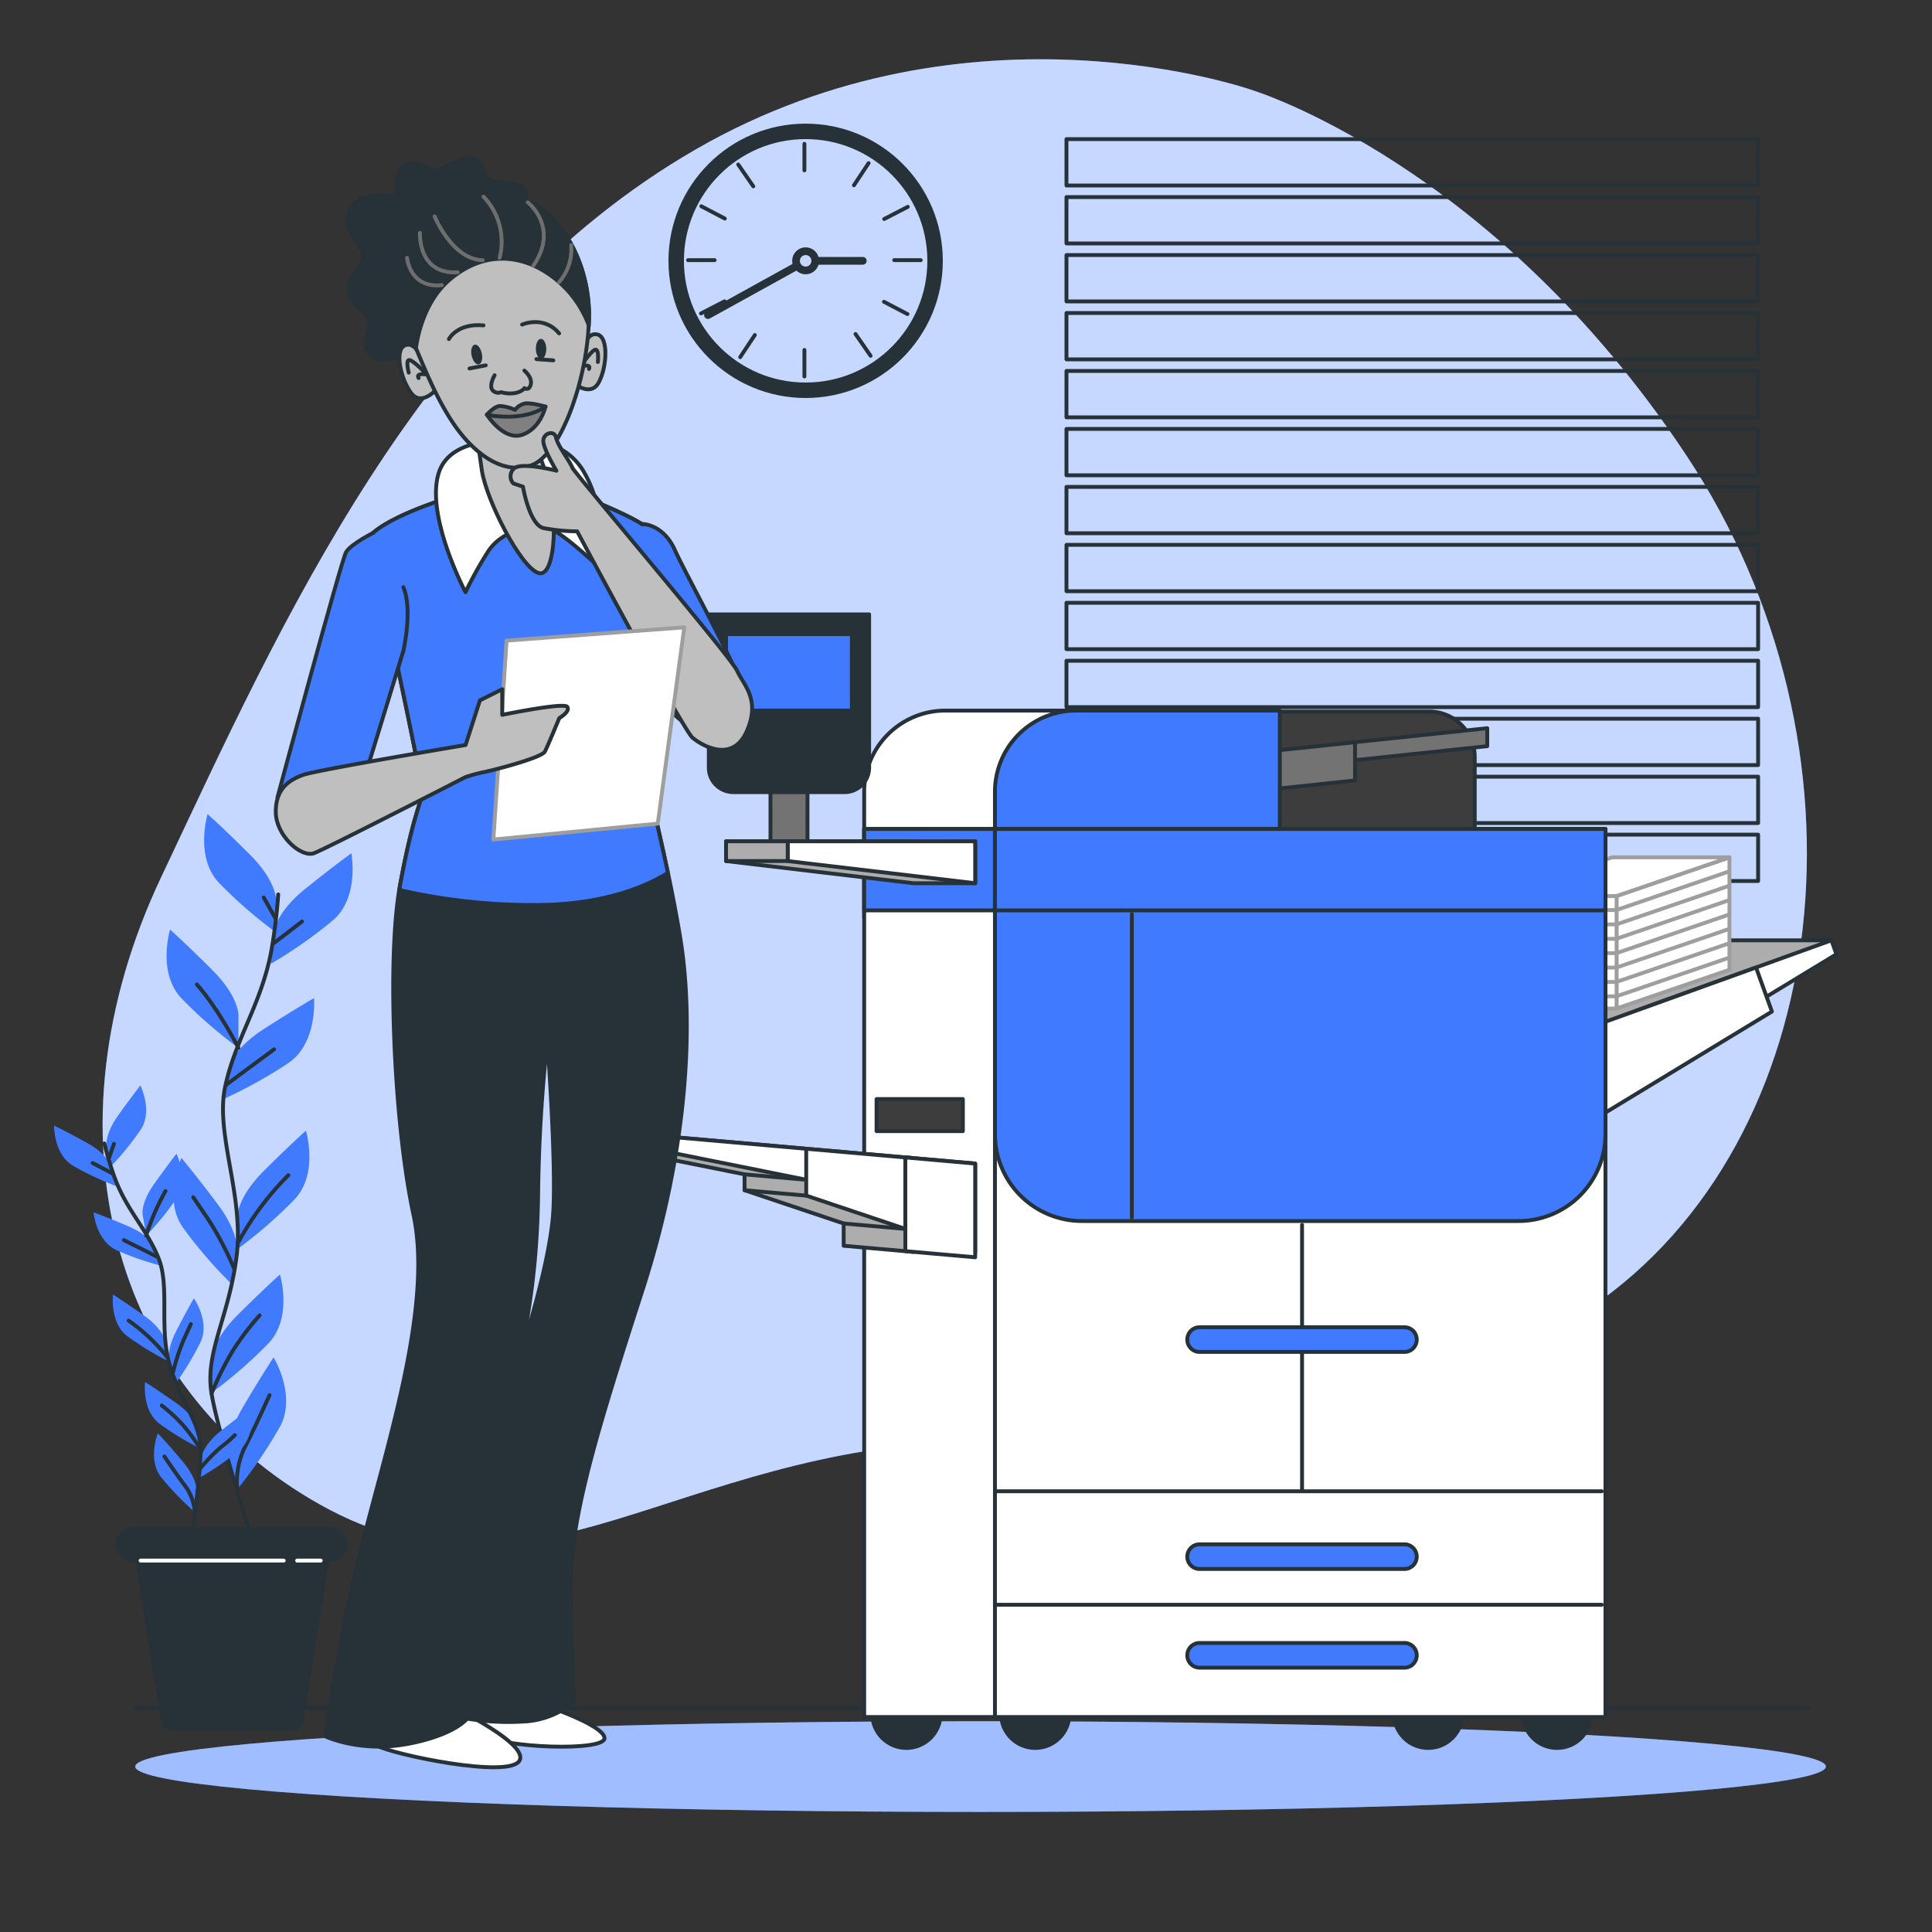 <svg xmlns="http://www.w3.org/2000/svg" viewBox="0 0 500 500"><rect x="0" y="0" width="500" height="500" fill="#333333" stroke="none"/><g id="freepik--background-simple--inject-18"><path d="M324.18,23.36S251.45-2.51,180.05,38.67,72.62,161.59,41.69,227.06,28.56,359.14,83.06,389.51s91.56-14.4,168-16.58,97,8.75,160.47-34.44,74.92-145.2,24.87-220.68S324.18,23.36,324.18,23.36Z" style="fill:#407BFF"></path><path d="M324.18,23.36S251.45-2.51,180.05,38.67,72.62,161.59,41.69,227.06,28.56,359.14,83.06,389.51s91.56-14.4,168-16.58,97,8.75,160.47-34.44,74.92-145.2,24.87-220.68S324.18,23.36,324.18,23.36Z" style="fill:#fff;opacity:0.7"></path></g><g id="freepik--Floor--inject-18"><ellipse cx="253.77" cy="457.19" rx="218.77" ry="11.74" style="fill:#407BFF"></ellipse><ellipse cx="253.77" cy="457.19" rx="218.77" ry="11.74" style="fill:#fff;opacity:0.5"></ellipse><line x1="35" y1="442" x2="468" y2="442" style="fill:#fff;stroke:#263238;stroke-linecap:round;stroke-linejoin:round"></line></g><g id="freepik--Window--inject-18"><rect x="276" y="36" width="179" height="12" style="fill:none;stroke:#263238;stroke-linecap:round;stroke-linejoin:round"></rect><rect x="276" y="51" width="179" height="12" style="fill:none;stroke:#263238;stroke-linecap:round;stroke-linejoin:round"></rect><rect x="276" y="66" width="179" height="12" style="fill:none;stroke:#263238;stroke-linecap:round;stroke-linejoin:round"></rect><rect x="276" y="81" width="179" height="12" style="fill:none;stroke:#263238;stroke-linecap:round;stroke-linejoin:round"></rect><rect x="276" y="96" width="179" height="12" style="fill:none;stroke:#263238;stroke-linecap:round;stroke-linejoin:round"></rect><rect x="276" y="111" width="179" height="12" style="fill:none;stroke:#263238;stroke-linecap:round;stroke-linejoin:round"></rect><rect x="276" y="126" width="179" height="12" style="fill:none;stroke:#263238;stroke-linecap:round;stroke-linejoin:round"></rect><rect x="276" y="141" width="179" height="12" style="fill:none;stroke:#263238;stroke-linecap:round;stroke-linejoin:round"></rect><rect x="276" y="156" width="179" height="12" style="fill:none;stroke:#263238;stroke-linecap:round;stroke-linejoin:round"></rect><rect x="276" y="171" width="179" height="12" style="fill:none;stroke:#263238;stroke-linecap:round;stroke-linejoin:round"></rect><rect x="276" y="186" width="179" height="12" style="fill:none;stroke:#263238;stroke-linecap:round;stroke-linejoin:round"></rect><rect x="276" y="201" width="179" height="12" style="fill:none;stroke:#263238;stroke-linecap:round;stroke-linejoin:round"></rect><rect x="276" y="216" width="179" height="12" style="fill:none;stroke:#263238;stroke-linecap:round;stroke-linejoin:round"></rect></g><g id="freepik--Plants--inject-18"><path d="M71.43,232.7s0-4.78-6.7-11.48-11-10.53-11-10.53-3.35,11,2.87,17.71a117.42,117.42,0,0,0,14.84,12.92Z" style="fill:#407BFF"></path><path d="M61.71,262.59s0-4.79-6.7-11.49-11-10.52-11-10.52-3.35,11,2.87,17.7A117.42,117.42,0,0,0,61.71,271.2Z" style="fill:#407BFF"></path><path d="M71,240.86s.5-4.76,7.87-10.72,12.06-9.3,12.06-9.3,2.17,11.3-4.73,17.3A118,118,0,0,1,70.1,249.42Z" style="fill:#407BFF"></path><path d="M59.26,276.15s1-4.68,9-9.83,13-8,13-8,1,11.47-6.52,16.72a118.43,118.43,0,0,1-17.21,9.52Z" style="fill:#407BFF"></path><path d="M61.47,314.63s0-4.79,6.7-11.49,11-10.52,11-10.52,3.35,11-2.87,17.7a117.69,117.69,0,0,1-14.83,12.92Z" style="fill:#407BFF"></path><path d="M61.36,324s.68-4.74-5-12.32-9.4-12-9.4-12-4.88,10.41.33,17.93a118,118,0,0,0,12.84,14.9Z" style="fill:#407BFF"></path><path d="M54.75,351.86s0-4.79,6.7-11.49,11-10.53,11-10.53,3.35,11-2.87,17.71a118.19,118.19,0,0,1-14.84,12.92Z" style="fill:#407BFF"></path><path d="M59.23,377.09s-1.22-4.63,3.57-12.8,8-13,8-13,6,9.79,1.7,17.85a117.83,117.83,0,0,1-11.07,16.26Z" style="fill:#407BFF"></path><path d="M72,231.48a136.55,136.55,0,0,1-1.83,14.86C67.55,260,60.93,268.85,58.28,281.2s5,28.28,2.92,44.16-8.21,24.7-6.45,35.29,11,39.28,11,39.28" style="fill:none;stroke:#263238;stroke-linecap:round;stroke-linejoin:round"></path><line x1="70.94" y1="244.04" x2="78.16" y2="238.49" style="fill:none;stroke:#263238;stroke-linecap:round;stroke-linejoin:round"></line><line x1="71.28" y1="237.66" x2="68.25" y2="232.28" style="fill:none;stroke:#263238;stroke-linecap:round;stroke-linejoin:round"></line><path d="M58.68,280.64s6.05-4.54,12.26-9.07" style="fill:none;stroke:#263238;stroke-linecap:round;stroke-linejoin:round"></path><path d="M61.71,271.2s-5-9.87-10.75-16.42" style="fill:none;stroke:#263238;stroke-linecap:round;stroke-linejoin:round"></path><path d="M61.71,321.44a74.83,74.83,0,0,1,12.92-17.3" style="fill:none;stroke:#263238;stroke-linecap:round;stroke-linejoin:round"></path><path d="M60.53,328.15A84,84,0,0,0,54,315.73c-3.52-5.21-4-5.88-4-5.88" style="fill:none;stroke:#263238;stroke-linecap:round;stroke-linejoin:round"></path><path d="M54.75,360.65a79.76,79.76,0,0,1,5.45-11,70,70,0,0,1,7-9.23" style="fill:none;stroke:#263238;stroke-linecap:round;stroke-linejoin:round"></path><path d="M61.41,385.43a20.49,20.49,0,0,1,1.81-10.6c2.52-4.87,5.37-11.25,6.55-13.77" style="fill:none;stroke:#263238;stroke-linecap:round;stroke-linejoin:round"></path><path d="M27.56,296.63s-.52-3,3-7.93,5.76-7.79,5.76-7.79,3.3,6.53.12,11.41a74.17,74.17,0,0,1-7.9,9.71Z" style="fill:#407BFF"></path><path d="M36.9,314.32s-.52-3,3-7.93,5.76-7.8,5.76-7.8,3.3,6.54.12,11.42a75,75,0,0,1-7.9,9.71Z" style="fill:#407BFF"></path><path d="M28.71,301.7s-.84-2.93-6.1-5.87S14,291.31,14,291.31s-.14,7.32,4.84,10.34A75.22,75.22,0,0,0,30.21,307Z" style="fill:#407BFF"></path><path d="M39.9,322.55s-1.13-2.82-6.68-5.19-9-3.6-9-3.6.64,7.3,5.9,9.77A75.15,75.15,0,0,0,42,327.64Z" style="fill:#407BFF"></path><path d="M42.7,346.92s-.52-3-5.45-6.47-8-5.41-8-5.41-.9,7.27,3.73,10.79a75.11,75.11,0,0,0,10.7,6.5Z" style="fill:#407BFF"></path><path d="M43.79,352.8s-.94-2.9,1.79-8.27,4.6-8.53,4.6-8.53,4.19,6,1.74,11.28A74.64,74.64,0,0,1,45.48,358Z" style="fill:#407BFF"></path><path d="M52.2,377s.34-3,5.06-6.78S65,364.37,65,364.37s1.32,7.21-3.1,11a75.2,75.2,0,0,1-10.32,7.09Z" style="fill:#407BFF"></path><path d="M51,369.54s-.52-3-5.45-6.47-8-5.41-8-5.41-.91,7.26,3.72,10.79a74.39,74.39,0,0,0,10.71,6.49Z" style="fill:#407BFF"></path><path d="M50.89,385.85s.25-3-3.63-7.64-6.42-7.27-6.42-7.27-2.71,6.8.87,11.38a74.79,74.79,0,0,0,8.71,9Z" style="fill:#407BFF"></path><path d="M27,295.93a88,88,0,0,0,2.77,9.12c3.14,8.29,8.25,13.11,11.26,20.57s0,18.27,3,28,7.83,14.6,7.88,21.43-2.66,25.83-2.66,25.83" style="fill:none;stroke:#263238;stroke-linecap:round;stroke-linejoin:round"></path><line x1="29.09" y1="303.68" x2="23.97" y2="300.99" style="fill:none;stroke:#263238;stroke-linecap:round;stroke-linejoin:round"></line><line x1="28.19" y1="299.72" x2="29.5" y2="296.02" style="fill:none;stroke:#263238;stroke-linecap:round;stroke-linejoin:round"></line><path d="M40.75,325.31s-4.28-2.19-8.67-4.36" style="fill:none;stroke:#263238;stroke-linecap:round;stroke-linejoin:round"></path><path d="M37.83,319.72a61.51,61.51,0,0,1,5-11.47" style="fill:none;stroke:#263238;stroke-linecap:round;stroke-linejoin:round"></path><path d="M43.29,351.22a47.52,47.52,0,0,0-10-9.44" style="fill:none;stroke:#263238;stroke-linecap:round;stroke-linejoin:round"></path><path d="M44.75,355.3a53.6,53.6,0,0,1,2.76-8.5c1.65-3.65,1.89-4.12,1.89-4.12" style="fill:none;stroke:#263238;stroke-linecap:round;stroke-linejoin:round"></path><path d="M51.67,380.24a44.73,44.73,0,0,1,5.52-5.73,30.2,30.2,0,0,0,3.58-3.11" style="fill:none;stroke:#263238;stroke-linecap:round;stroke-linejoin:round"></path><path d="M51.91,375.05a52.13,52.13,0,0,0-4.61-6.31,45.41,45.41,0,0,0-5.43-5" style="fill:none;stroke:#263238;stroke-linecap:round;stroke-linejoin:round"></path><path d="M50.42,391.31a13.1,13.1,0,0,0-2.28-6.45c-2.11-2.78-4.59-6.47-5.6-7.92" style="fill:none;stroke:#263238;stroke-linecap:round;stroke-linejoin:round"></path><path d="M75.64,447.37H44.53a2.45,2.45,0,0,1-2.45-2.45L34.37,397H85.81l-7.72,47.92A2.45,2.45,0,0,1,75.64,447.37Z" style="fill:#263238;stroke:#263238;stroke-linecap:round;stroke-linejoin:round"></path><path d="M85.36,403.71h-51a4,4,0,0,1-4-4h0a4,4,0,0,1,4-4h51a4,4,0,0,1,4,4h0A4,4,0,0,1,85.36,403.71Z" style="fill:#263238;stroke:#263238;stroke-linecap:round;stroke-linejoin:round"></path><line x1="36.39" y1="403.88" x2="73.42" y2="403.88" style="fill:none;stroke:#fff;stroke-linecap:round;stroke-linejoin:round"></line><line x1="76.9" y1="403.88" x2="83" y2="403.88" style="fill:none;stroke:#fff;stroke-linecap:round;stroke-linejoin:round"></line></g><g id="freepik--Clock--inject-18"><circle cx="208.5" cy="67.5" r="33.5" style="fill:none;stroke:#263238;stroke-linecap:round;stroke-linejoin:round;stroke-width:4px"></circle><circle cx="208.5" cy="67.5" r="2.49" style="fill:none;stroke:#263238;stroke-linecap:round;stroke-linejoin:round;stroke-width:2px"></circle><line x1="210.99" y1="67.5" x2="223.29" y2="67.5" style="fill:none;stroke:#263238;stroke-linecap:round;stroke-linejoin:round;stroke-width:2px"></line><line x1="206.2" y1="68.84" x2="183.22" y2="81.54" style="fill:none;stroke:#263238;stroke-linecap:round;stroke-linejoin:round;stroke-width:2px"></line><line x1="208.18" y1="37.23" x2="208.18" y2="44.09" style="fill:none;stroke:#263238;stroke-linecap:round;stroke-linejoin:round"></line><line x1="208.18" y1="90.57" x2="208.18" y2="97.43" style="fill:none;stroke:#263238;stroke-linecap:round;stroke-linejoin:round"></line><line x1="178.07" y1="67.33" x2="184.94" y2="67.33" style="fill:none;stroke:#263238;stroke-linecap:round;stroke-linejoin:round"></line><line x1="231.42" y1="67.33" x2="238.28" y2="67.33" style="fill:none;stroke:#263238;stroke-linecap:round;stroke-linejoin:round"></line><line x1="191.56" y1="92.43" x2="195.35" y2="86.71" style="fill:none;stroke:#263238;stroke-linecap:round;stroke-linejoin:round"></line><line x1="221" y1="47.95" x2="224.79" y2="42.22" style="fill:none;stroke:#263238;stroke-linecap:round;stroke-linejoin:round"></line><line x1="181.5" y1="53.38" x2="187.58" y2="56.56" style="fill:none;stroke:#263238;stroke-linecap:round;stroke-linejoin:round"></line><line x1="228.77" y1="78.1" x2="234.85" y2="81.28" style="fill:none;stroke:#263238;stroke-linecap:round;stroke-linejoin:round"></line><line x1="191.05" y1="42.57" x2="194.95" y2="48.22" style="fill:none;stroke:#263238;stroke-linecap:round;stroke-linejoin:round"></line><line x1="221.4" y1="86.44" x2="225.31" y2="92.08" style="fill:none;stroke:#263238;stroke-linecap:round;stroke-linejoin:round"></line><line x1="181.42" y1="81.12" x2="187.52" y2="77.98" style="fill:none;stroke:#263238;stroke-linecap:round;stroke-linejoin:round"></line><line x1="228.83" y1="56.68" x2="234.93" y2="53.53" style="fill:none;stroke:#263238;stroke-linecap:round;stroke-linejoin:round"></line></g><g id="freepik--Device--inject-18"><path d="M244.65,183.9h52.73a0,0,0,0,1,0,0v53.62a0,0,0,0,1,0,0H223.65a0,0,0,0,1,0,0V204.9A21,21,0,0,1,244.65,183.9Z" style="fill:#fff;stroke:#263238;stroke-linecap:round;stroke-linejoin:round"></path><path d="M314.44,184.15h55.44a11.78,11.78,0,0,1,11.78,11.78V444.36a0,0,0,0,1,0,0H314.44a0,0,0,0,1,0,0V184.15A0,0,0,0,1,314.44,184.15Z" style="fill:#3d3d3d;stroke:#263238;stroke-linecap:round;stroke-linejoin:round"></path><polygon points="384.9 193.11 347.05 197.11 347.05 192.46 384.9 188.46 384.9 193.11" style="fill:#737373;stroke:#263238;stroke-linecap:round;stroke-linejoin:round"></polygon><polygon points="350.68 201.98 325.63 204.63 325.63 194.72 350.68 192.08 350.68 201.98" style="fill:#737373;stroke:#263238;stroke-linecap:round;stroke-linejoin:round"></polygon><circle cx="267.92" cy="443.53" r="8.84" style="fill:#263238;stroke:#263238;stroke-linecap:round;stroke-linejoin:round"></circle><circle cx="234.58" cy="443.53" r="8.84" style="fill:#263238;stroke:#263238;stroke-linecap:round;stroke-linejoin:round"></circle><circle cx="402.96" cy="443.53" r="8.84" style="fill:#263238;stroke:#263238;stroke-linecap:round;stroke-linejoin:round"></circle><circle cx="369.62" cy="443.53" r="8.84" style="fill:#263238;stroke:#263238;stroke-linecap:round;stroke-linejoin:round"></circle><rect x="223.65" y="214.54" width="158" height="229.82" style="fill:#fff;stroke:#263238;stroke-linecap:round;stroke-linejoin:round"></rect><polygon points="219.51 298.25 218.34 298.14 172.57 294.14 155.66 292.65 155.66 296.49 192.69 303.92 192.69 308.03 218.34 316.64 218.34 322.4 236.42 323.99 236.42 322.71 236.42 299.73 219.51 298.25" style="fill:#adadad;stroke:#263238;stroke-linecap:round;stroke-linejoin:round"></polygon><line x1="155.66" y1="296.48" x2="171.62" y2="297.88" style="fill:none;stroke:#263238;stroke-linecap:round;stroke-linejoin:round"></line><line x1="192.69" y1="303.92" x2="207.68" y2="305.24" style="fill:none;stroke:#263238;stroke-linecap:round;stroke-linejoin:round"></line><line x1="192.69" y1="308.03" x2="208.65" y2="309.42" style="fill:none;stroke:#263238;stroke-linecap:round;stroke-linejoin:round"></line><line x1="218.34" y1="316.64" x2="233.87" y2="318" style="fill:none;stroke:#263238;stroke-linecap:round;stroke-linejoin:round"></line><polygon points="171.62 297.88 208.77 305.34 208.77 297.31 171.62 294.05 171.62 297.88" style="fill:#fff;stroke:#263238;stroke-linecap:round;stroke-linejoin:round"></polygon><polygon points="208.65 309.42 252.38 324.11 252.38 301.13 208.65 297.3 208.65 309.42" style="fill:#fff;stroke:#263238;stroke-linecap:round;stroke-linejoin:round"></polygon><polygon points="234.3 323.8 252.38 325.38 252.38 301.13 234.3 299.54 234.3 323.8" style="fill:#fff;stroke:#263238;stroke-linecap:round;stroke-linejoin:round"></polygon><rect x="223.65" y="214.54" width="158" height="21.07" style="fill:#407BFF;stroke:#263238;stroke-linecap:round;stroke-linejoin:round"></rect><rect x="226.85" y="284.44" width="22.34" height="8.3" style="fill:#3d3d3d;stroke:#263238;stroke-linecap:round;stroke-linejoin:round"></rect><polygon points="473.97 243.35 439.43 243.35 390.27 260.5 390.27 278.38 473.97 243.35" style="fill:#adadad;stroke:#263238;stroke-linecap:round;stroke-linejoin:round"></polygon><polygon points="475.27 246.95 428.49 275.34 423.51 261.53 473.97 243.35 475.27 246.95" style="fill:#fff;stroke:#263238;stroke-linecap:round;stroke-linejoin:round"></polygon><polygon points="458.57 261.79 411.79 290.18 404 268.56 454.46 250.38 458.57 261.79" style="fill:#fff;stroke:#263238;stroke-linecap:round;stroke-linejoin:round"></polygon><rect x="388.43" y="231.91" width="30.01" height="29.1" style="fill:#fff;stroke:#9e9e9e;stroke-linecap:round;stroke-linejoin:round"></rect><line x1="388.55" y1="235.52" x2="418.27" y2="235.52" style="fill:none;stroke:#9e9e9e;stroke-linecap:round;stroke-linejoin:round"></line><line x1="388.55" y1="239.24" x2="418.27" y2="239.24" style="fill:none;stroke:#9e9e9e;stroke-linecap:round;stroke-linejoin:round"></line><line x1="388.55" y1="242.96" x2="418.27" y2="242.96" style="fill:none;stroke:#9e9e9e;stroke-linecap:round;stroke-linejoin:round"></line><line x1="388.55" y1="246.68" x2="418.27" y2="246.68" style="fill:none;stroke:#9e9e9e;stroke-linecap:round;stroke-linejoin:round"></line><line x1="388.55" y1="250.4" x2="418.27" y2="250.4" style="fill:none;stroke:#9e9e9e;stroke-linecap:round;stroke-linejoin:round"></line><line x1="388.55" y1="254.13" x2="418.27" y2="254.13" style="fill:none;stroke:#9e9e9e;stroke-linecap:round;stroke-linejoin:round"></line><line x1="388.55" y1="257.85" x2="418.27" y2="257.85" style="fill:none;stroke:#9e9e9e;stroke-linecap:round;stroke-linejoin:round"></line><polygon points="447.58 250.98 418.4 260.98 418.4 231.88 447.58 221.88 447.58 250.98" style="fill:#fff;stroke:#9e9e9e;stroke-linecap:round;stroke-linejoin:round"></polygon><line x1="418.51" y1="235.45" x2="447.41" y2="225.55" style="fill:none;stroke:#9e9e9e;stroke-linecap:round;stroke-linejoin:round"></line><line x1="418.51" y1="239.17" x2="447.41" y2="229.27" style="fill:none;stroke:#9e9e9e;stroke-linecap:round;stroke-linejoin:round"></line><line x1="418.51" y1="242.89" x2="447.41" y2="232.99" style="fill:none;stroke:#9e9e9e;stroke-linecap:round;stroke-linejoin:round"></line><line x1="418.51" y1="246.61" x2="447.41" y2="236.71" style="fill:none;stroke:#9e9e9e;stroke-linecap:round;stroke-linejoin:round"></line><line x1="418.51" y1="250.34" x2="447.41" y2="240.44" style="fill:none;stroke:#9e9e9e;stroke-linecap:round;stroke-linejoin:round"></line><line x1="418.51" y1="254.06" x2="447.41" y2="244.16" style="fill:none;stroke:#9e9e9e;stroke-linecap:round;stroke-linejoin:round"></line><line x1="418.51" y1="257.78" x2="447.41" y2="247.88" style="fill:none;stroke:#9e9e9e;stroke-linecap:round;stroke-linejoin:round"></line><polygon points="447.58 221.88 417.24 221.88 388.43 231.91 418.4 231.88 447.58 221.88" style="fill:#fff;stroke:#9e9e9e;stroke-linecap:round;stroke-linejoin:round"></polygon><rect x="257.49" y="214.54" width="158" height="229.82" style="fill:#fff;stroke:#263238;stroke-linecap:round;stroke-linejoin:round"></rect><path d="M278.49,183.9h52.73a0,0,0,0,1,0,0v53.62a0,0,0,0,1,0,0H257.49a0,0,0,0,1,0,0V204.9A21,21,0,0,1,278.49,183.9Z" style="fill:#407BFF;stroke:#263238;stroke-linecap:round;stroke-linejoin:round"></path><path d="M257.49,214.54h158a0,0,0,0,1,0,0v79A22.5,22.5,0,0,1,393,316H280a22.5,22.5,0,0,1-22.5-22.5v-79A0,0,0,0,1,257.49,214.54Z" style="fill:#407BFF;stroke:#263238;stroke-linecap:round;stroke-linejoin:round"></path><rect x="257.49" y="214.54" width="158" height="21.07" style="fill:#407BFF;stroke:#263238;stroke-linecap:round;stroke-linejoin:round"></rect><line x1="292.92" y1="236.56" x2="292.92" y2="315.08" style="fill:none;stroke:#263238;stroke-linecap:round;stroke-linejoin:round"></line><line x1="336.97" y1="317" x2="336.97" y2="385.9" style="fill:none;stroke:#263238;stroke-linecap:round;stroke-linejoin:round"></line><line x1="257.49" y1="385.94" x2="414.53" y2="385.94" style="fill:none;stroke:#263238;stroke-linecap:round;stroke-linejoin:round"></line><line x1="257.49" y1="415.31" x2="414.53" y2="415.31" style="fill:none;stroke:#263238;stroke-linecap:round;stroke-linejoin:round"></line><path d="M363.46,349.88h-53a3.19,3.19,0,0,1-3.19-3.2h0a3.19,3.19,0,0,1,3.19-3.19h53a3.19,3.19,0,0,1,3.19,3.19h0A3.19,3.19,0,0,1,363.46,349.88Z" style="fill:#407BFF;stroke:#263238;stroke-linecap:round;stroke-linejoin:round"></path><path d="M363.46,406.05h-53a3.19,3.19,0,0,1-3.19-3.19h0a3.19,3.19,0,0,1,3.19-3.19h53a3.19,3.19,0,0,1,3.19,3.19h0A3.19,3.19,0,0,1,363.46,406.05Z" style="fill:#407BFF;stroke:#263238;stroke-linecap:round;stroke-linejoin:round"></path><path d="M363.46,431.59h-53a3.19,3.19,0,0,1-3.19-3.19h0a3.19,3.19,0,0,1,3.19-3.2h53a3.19,3.19,0,0,1,3.19,3.2h0A3.19,3.19,0,0,1,363.46,431.59Z" style="fill:#407BFF;stroke:#263238;stroke-linecap:round;stroke-linejoin:round"></path><rect x="199.4" y="201.77" width="9.58" height="17.24" style="fill:#737373;stroke:#263238;stroke-linecap:round;stroke-linejoin:round"></rect><path d="M183.44,159h41.49a0,0,0,0,1,0,0v39.63A6.33,6.33,0,0,1,218.6,205H189.77a6.33,6.33,0,0,1-6.33-6.33V159A0,0,0,0,1,183.44,159Z" style="fill:#263238;stroke:#263238;stroke-linecap:round;stroke-linejoin:round"></path><rect x="187.9" y="164.11" width="32.56" height="19.79" style="fill:#407BFF;stroke:#263238;stroke-linecap:round;stroke-linejoin:round"></rect><polygon points="236.42 218.08 236.42 217.73 187.91 217.73 187.91 222.84 236.42 228.58 252.38 228.58 252.38 217.73 236.42 218.08" style="fill:#adadad;stroke:#263238;stroke-linecap:round;stroke-linejoin:round"></polygon><polygon points="203.86 222.84 252.38 228.58 252.38 217.73 203.86 217.73 203.86 222.84" style="fill:#fff;stroke:#263238;stroke-linecap:round;stroke-linejoin:round"></polygon><rect x="187.9" y="217.73" width="15.96" height="5.11" style="fill:#adadad;stroke:#263238;stroke-linecap:round;stroke-linejoin:round"></rect></g><g id="freepik--Character--inject-18"><path d="M139.32,440.79s16.88,5.44,17.13,9-26.53,2.65-32-.95S139.32,440.79,139.32,440.79Z" style="fill:#fff;stroke:#263238;stroke-linecap:round;stroke-linejoin:round"></path><path d="M113.39,439.9s23.52,10.82,21.09,15.69-33-1.55-37-3.86S113.39,439.9,113.39,439.9Z" style="fill:#fff;stroke:#263238;stroke-linecap:round;stroke-linejoin:round"></path><path d="M93.89,399c6.93-27.34,18.1-61.62,13.1-84.73s-6.94-66.25-3.47-85.13,5.78-21.95,5.78-24.26S102,168.28,102,168.28s-10.4-22-7.32-28.12,24.65-12.71,30.81-13.87,21.57.77,21.57.77,18.49,6.94,20.8,10,0,14.64,0,19.64-.77,5,0,6.94,4.62,5.39,4.24,13.09-4.62,15-5,20,5,22.34,8.86,45.45,1.85,56-9.7,91.77-19,59.51-18.59,78,.81,28.54.81,28.54a21.81,21.81,0,0,1-13.35,5.06,65.43,65.43,0,0,1-14.25-.77s-3.08,4.24-15.41,6.55-21.18-1.93-21.18-1.93A435.49,435.49,0,0,1,93.89,399Zm49.3-85.5c.77-13.48-1.54-44-1.54-44a401.35,401.35,0,0,0-2.39,40.29c-.38,24.65-4.54,39.16-4.54,40.7C134.72,350.46,142.42,327,143.19,313.49Z" style="fill:#263238;stroke:#263238;stroke-linecap:round;stroke-linejoin:round"></path><path d="M174.62,142.28c-3-6.67-8.34-6.67-8.34-6.67v.14c-5.1-3.39-19.23-8.69-19.23-8.69s-15.4-1.92-21.57-.77S97.74,134,94.66,140.16,102,168.28,102,168.28s7.32,34.28,7.32,36.59-2.31,5.39-5.78,24.26c-.07.39-.14.79-.2,1.19a153.69,153.69,0,0,0,39.1,3.82c15.07-.65,24.8-4.77,30.41-8.22-3.11-14.77-6.05-25.4-5.76-29.14s2.85-9,4.2-14.71c4.85,4.48,10.32,9,12.68,9.21,4.7.35,9-5,9.67-8.67S177.62,149,174.62,142.28Z" style="fill:#407BFF;stroke:#263238;stroke-linecap:round;stroke-linejoin:round"></path><path d="M96.55,137.92s-5.78,2.89-7,5-17.75,63.48-17.75,63.48L92,208.83l12.39-40.37s2.48-10.73,0-16.51" style="fill:#407BFF;stroke:#263238;stroke-linecap:round;stroke-linejoin:round"></path><path d="M136.64,114.35a15.54,15.54,0,0,1,14.64,8.09c5.39,9.25,6.16,26.58,6.16,26.58s-10.78-10.4-14.63-11.94-12.71-.39-16.57,5.78a98.72,98.72,0,0,0-5.77,10.4s-10.4-19.65-6.94-30.82S136.64,114.35,136.64,114.35Z" style="fill:#fff;stroke:#263238;stroke-linecap:round;stroke-linejoin:round"></path><path d="M138.18,107.42s-1.15,3.47,2.7,13.87,3.08,28.5-1.54,27-13.48-18.87-14.64-26.58-2.31-17.33-2.31-17.33Z" style="fill:#bfbfbf;stroke:#263238;stroke-linecap:round;stroke-linejoin:round"></path><path d="M111.77,44.22s-5.38-3.69-7.65-1.14-.85,6.23-1.7,7.37-9.35-2-11.9,4,4.54,9.63,3.4,12.75-4.25,4.81-3.68,8.5,6,5.38,5.38,8.21-2.26,6.51.85,8.5,8-1.48,9.55.82,7.16,4.84,10,2.86,5-5,6-4,9,3.46,10.11,1.48,1.7-6.23,3.4-7.36,6.23-2.27,5.66-6-4.81-5.38-4-8.78,2.83-7.93,2-9.92S135,60.36,135,57.81s2.55-6.8.29-9.06-7.08-.85-8.78-2.27-1.7-5.66-5.1-5.66S113.75,44.78,111.77,44.22Z" style="fill:#263238;stroke:#263238;stroke-linecap:round;stroke-linejoin:round"></path><path d="M109.1,92.74s-1.67-4.58-4.37-3.33-1,8.75,1.66,12.29,6.46-.84,6.46-.84Z" style="fill:#bfbfbf;stroke:#263238;stroke-linecap:round;stroke-linejoin:round"></path><path d="M105.78,96.44s-.93-3.49.24-3.25,4.42,3.72,4.42,3.72-3-.47-2.1.93" style="fill:none;stroke:#263238;stroke-linecap:round;stroke-linejoin:round"></path><path d="M150.87,90.57s.92-4.79,3.79-4,2.41,8.46.3,12.39-6.5.2-6.5.2Z" style="fill:#bfbfbf;stroke:#263238;stroke-linecap:round;stroke-linejoin:round"></path><path d="M154.73,93.69s.37-3.59-.75-3.17-3.77,4.37-3.77,4.37,2.91-.94,2.22.59" style="fill:none;stroke:#263238;stroke-linecap:round;stroke-linejoin:round"></path><path d="M112.47,56l-.08.06c-10.35,8.65-9.22,23.44-4.45,34.75,2.7,6.4,5.28,12.53,9.09,18.33,4.79,7.29,12.47,14,20.38,11.31s15.2-23.73,15-39.55c-.12-9.09-3.64-19.1-10.52-25.37a20.49,20.49,0,0,0-13.39-5.2A26.43,26.43,0,0,0,112.47,56Z" style="fill:#bfbfbf;stroke:#263238;stroke-linecap:round;stroke-linejoin:round"></path><line x1="121.5" y1="95.36" x2="125.71" y2="94.55" style="fill:none;stroke:#263238;stroke-linecap:round;stroke-linejoin:round"></line><line x1="138.82" y1="92.94" x2="143.19" y2="93.26" style="fill:none;stroke:#263238;stroke-linecap:round;stroke-linejoin:round"></line><path d="M128,97.12s-1.45,2.49-.62,3.74a1.9,1.9,0,0,0,2.29.63,8,8,0,0,0,3.75.21c1.87-.42,2.29-1.25,2.29-1.25s1.24.83,1.66-1-1.66-3.54-1.66-3.54" style="fill:none;stroke:#263238;stroke-linecap:round;stroke-linejoin:round"></path><path d="M126,107.32s4.37,6.87,9.16,5.2,6-7.29,6-7.29A25.45,25.45,0,0,1,126,107.32Z" style="fill:gray;stroke:#263238;stroke-linecap:round;stroke-linejoin:round"></path><path d="M126,107.32s9.16,2.08,15.2-2.09c0,0-3.54-1-5.21-.83a4.38,4.38,0,0,0-2.7,1.67,12.07,12.07,0,0,0-3.75-1C128,105,126,107.32,126,107.32Z" style="fill:gray;stroke:#263238;stroke-linecap:round;stroke-linejoin:round"></path><path d="M141.38,90.26c0,1.43-.55,2.61-1.3,2.62s-1.37-1.13-1.4-2.57.55-2.61,1.3-2.62S141.35,88.82,141.38,90.26Z" style="fill:#263238"></path><path d="M124.69,91.47c.3,1.4-.06,2.67-.79,2.82s-1.55-.87-1.85-2.27.07-2.67.8-2.82S124.4,90.06,124.69,91.47Z" style="fill:#263238"></path><path d="M116.18,87.75s2.08-4.17,8.95-3.54" style="fill:none;stroke:#263238;stroke-linecap:round;stroke-linejoin:round"></path><path d="M135.12,84s5.62-2.5,9.58,2.29" style="fill:none;stroke:#263238;stroke-linecap:round;stroke-linejoin:round"></path><path d="M141.88,55.51a20.49,20.49,0,0,0-13.39-5.2,26.43,26.43,0,0,0-16,5.67l-.08.06c-10.12,8.46-9.26,22.79-4.76,34,.54-3.79,2.44-12.48,9-17.89,8.54-7.08,17.07-5.83,22.9-2.71a27.59,27.59,0,0,1,12.84,14.83c.06-1.15.08-2.28.07-3.38C152.28,71.79,148.76,61.78,141.88,55.51Z" style="fill:#263238;stroke:#263238;stroke-linecap:round;stroke-linejoin:round"></path><path d="M105.35,66.72s.63,7.91,9,7.08" style="fill:none;stroke:#6e6e6e;stroke-linecap:round;stroke-linejoin:round"></path><path d="M108.68,60.27s-.62,10.82,9.79,10.2" style="fill:none;stroke:#6e6e6e;stroke-linecap:round;stroke-linejoin:round"></path><path d="M112.47,56S117,67.14,124.92,67.35" style="fill:none;stroke:#6e6e6e;stroke-linecap:round;stroke-linejoin:round"></path><path d="M125.13,50.9a16.75,16.75,0,0,1,4.16,15.82" style="fill:none;stroke:#6e6e6e;stroke-linecap:round;stroke-linejoin:round"></path><path d="M136.58,52.36S144.9,58.81,138,68.8" style="fill:none;stroke:#6e6e6e;stroke-linecap:round;stroke-linejoin:round"></path><path d="M144.7,73a12.9,12.9,0,0,0,3.12-9.58" style="fill:none;stroke:#6e6e6e;stroke-linecap:round;stroke-linejoin:round"></path><path d="M144,121.82s-9.49-2.47-11.14-.41a2.72,2.72,0,0,0,0,3.71l2.48.83s1.65,9.91,5.36,10.73a48,48,0,0,0,8.67.83s27.4,51.36,29.87,53.42,10.32,6.61,14-1.65-.82-12-2.47-15.68-42.26-51.36-42.67-52.6-3.78-5.66-4.19-7.72-3.3-1.24-3.3.83S144,121.82,144,121.82Z" style="fill:#bfbfbf;stroke:#263238;stroke-linecap:round;stroke-linejoin:round"></path><polygon points="131.11 165.79 127.68 217.27 170.23 213.15 177.09 162.36 131.11 165.79" style="fill:#fff;stroke:#9e9e9e;stroke-linecap:round;stroke-linejoin:round"></polygon><path d="M120.49,192.81l3.71-11.55,5.78-2.89V185s16-3.3,16.83-2.06-2.06,2.89-2.06,2.89-2.89,7-3.72,8.66-13.94,5-16,5.37a44.58,44.58,0,0,0-4.54,1.24S84.57,219.56,81.27,220.8s-9.9-4.54-9.9-10.73,3.71-8.26,7-9.5S120.49,192.81,120.49,192.81Z" style="fill:#bfbfbf;stroke:#263238;stroke-linecap:round;stroke-linejoin:round"></path></g></svg>
